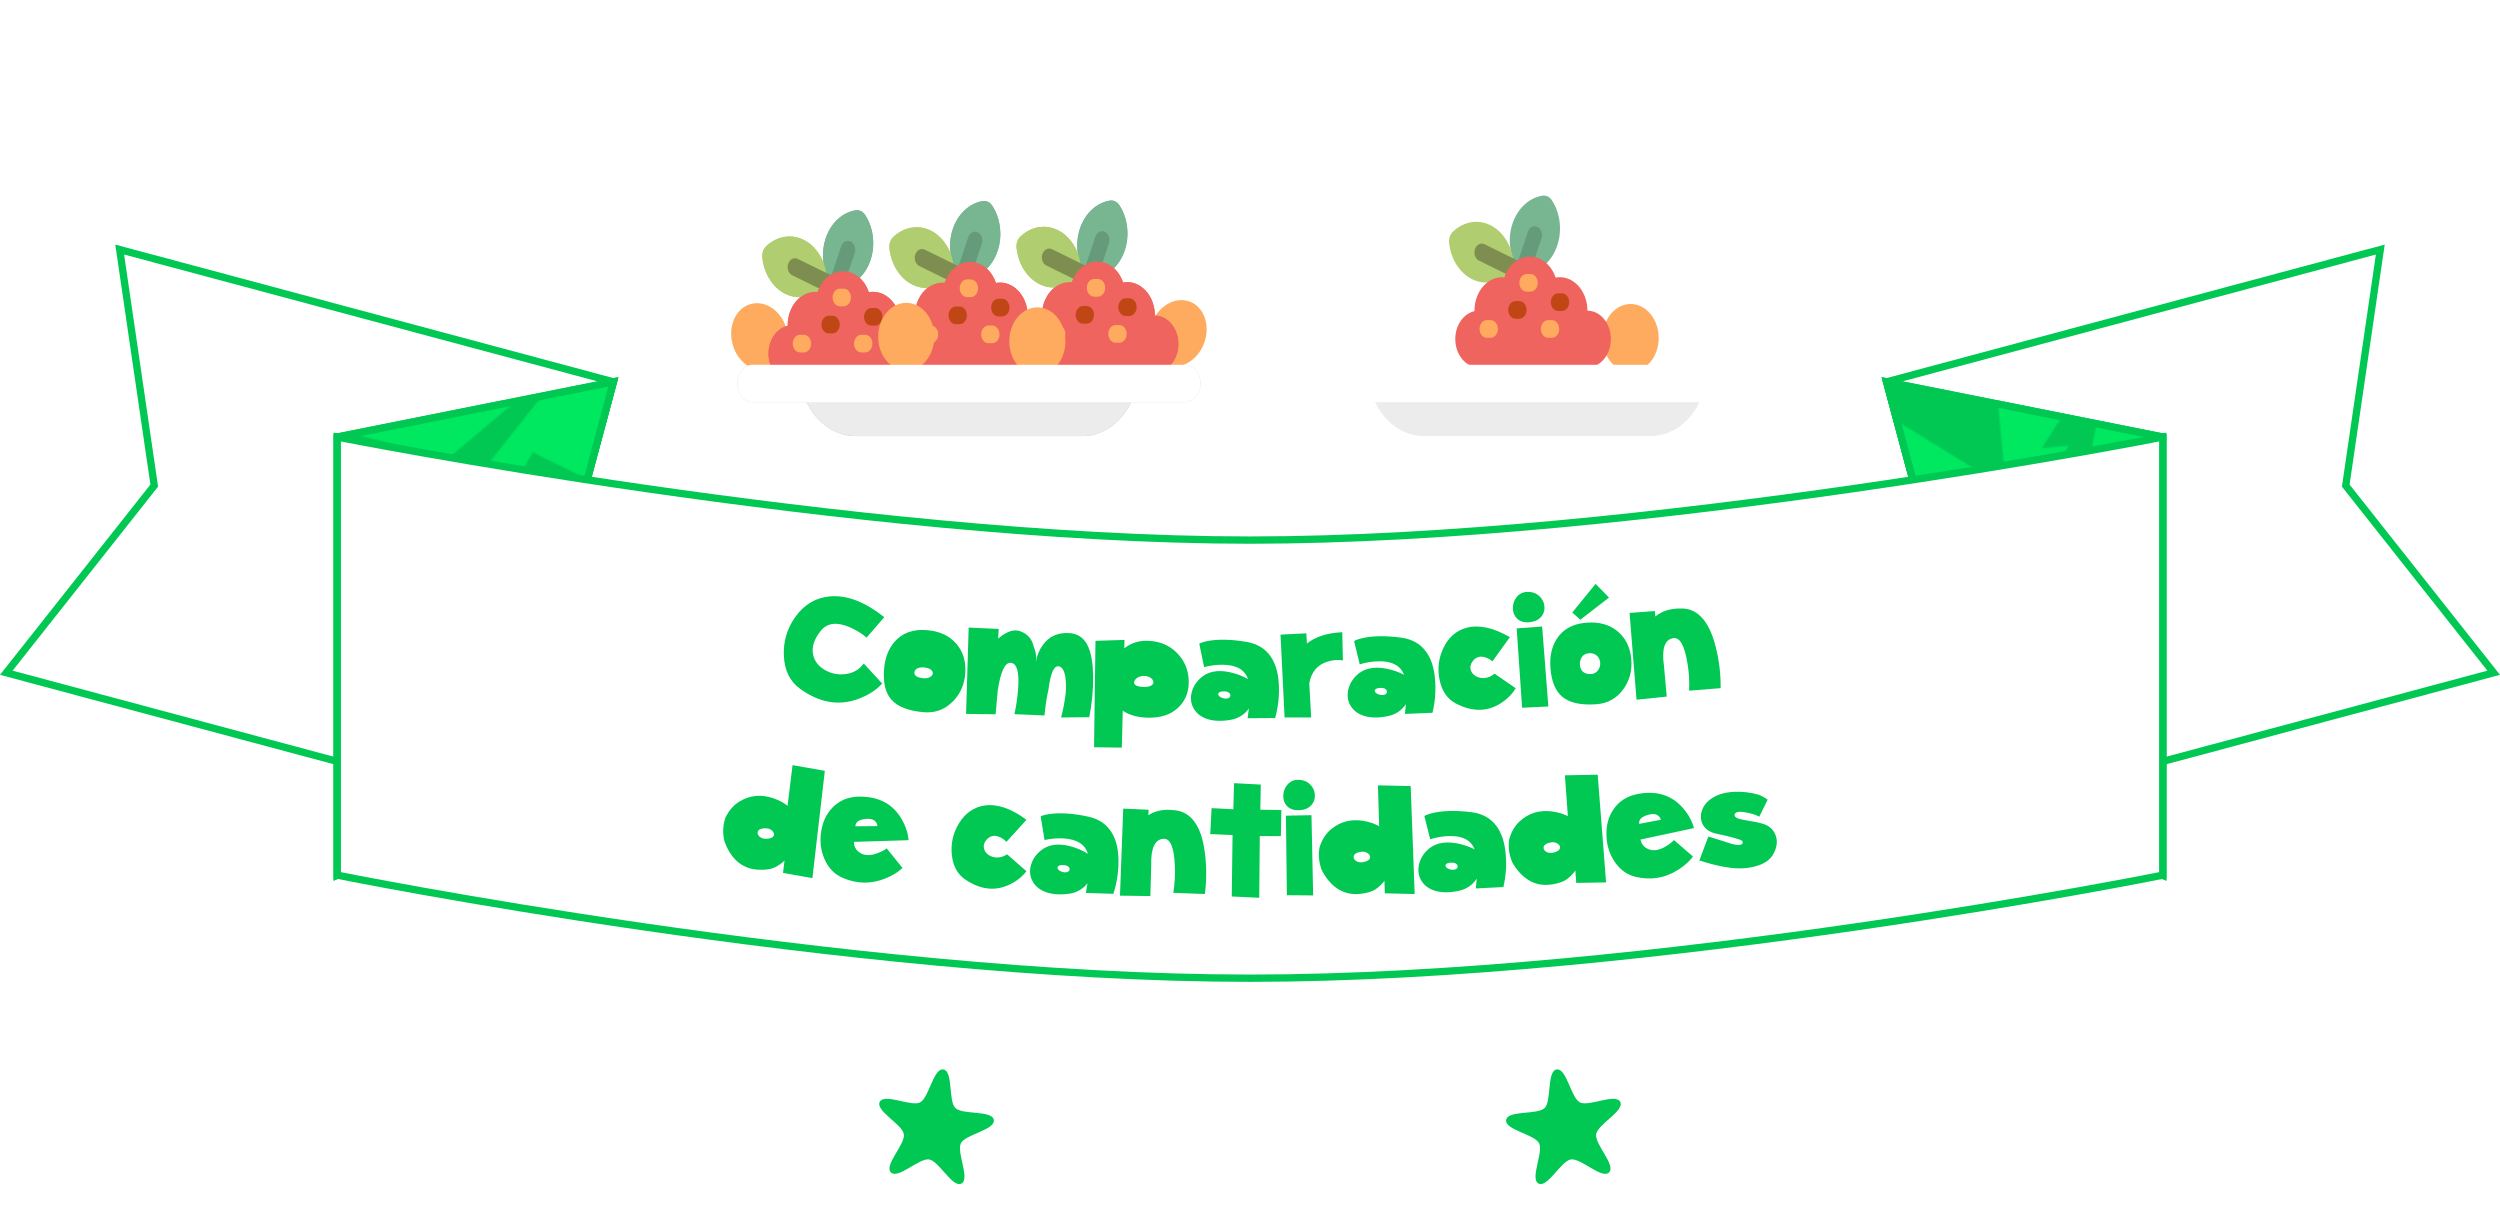 <?xml version="1.0" encoding="UTF-8" standalone="no"?>
<!-- Created with Inkscape (http://www.inkscape.org/) -->

<svg
   xmlns:dc="http://purl.org/dc/elements/1.1/"
   xmlns:cc="http://creativecommons.org/ns#"
   xmlns:rdf="http://www.w3.org/1999/02/22-rdf-syntax-ns#"
   xmlns:svg="http://www.w3.org/2000/svg"
   xmlns="http://www.w3.org/2000/svg"
   xmlns:sodipodi="http://sodipodi.sourceforge.net/DTD/sodipodi-0.dtd"
   xmlns:inkscape="http://www.inkscape.org/namespaces/inkscape"
   width="452.941mm"
   height="218.281mm"
   version="1.1"
   viewBox="0 0 452.941 218.281"
   id="svg6743"
   sodipodi:docname="compCant.svg"
   inkscape:version="0.92.2 5c3e80d, 2017-08-06">
  <sodipodi:namedview
     pagecolor="#ffffff"
     bordercolor="#666666"
     borderopacity="1"
     objecttolerance="10"
     gridtolerance="10"
     guidetolerance="10"
     inkscape:pageopacity="0"
     inkscape:pageshadow="2"
     inkscape:window-width="1920"
     inkscape:window-height="1035"
     id="namedview6745"
     showgrid="false"
     fit-margin-top="0"
     fit-margin-left="0"
     fit-margin-right="0"
     fit-margin-bottom="0"
     inkscape:zoom="0.79742773"
     inkscape:cx="828.89758"
     inkscape:cy="431.45182"
     inkscape:window-x="0"
     inkscape:window-y="0"
     inkscape:window-maximized="0"
     inkscape:current-layer="svg6743" />
  <defs
     id="defs6435">
    <pattern
       id="pattern2268"
       width="708"
       height="250"
       patternTransform="matrix(.265 0 0 .265 253.219 717.173)"
       patternUnits="userSpaceOnUse">
      <path
         d="m0 0v32.734l13.641-32.734zm29.975 0 13.584 16.111l12.414-16.111zm45.615 0 7.877 28.084-21.094-15.393-24.516 51.881-5.133-37.629-32.725 13.295v44.572l46.979 44.187 18.814-77.539 38.199 50.742-7.457-102.201zm42.236 0 25.504 33.215 36.818-33.215zm100.076 0 95.897 61.152-118.586-42.76-54.732 78.107-22.236-46.75 1.711 113.455-47.891-78.107-22.234 78.678-37.629-45.611-12.201 9.039v80.646l82.326-45.785 25.086 68.986 74.688-155.646 112.316 104.334 51.881-91.791 41.619 20.525 18.815-96.922 116.877 66.135 6.271-59.293 72.406 17.103 20.178-35.496h-119.926l7.387 40.627-15.393-18.244-1.141 16.533-45.611-26.795 30.787 7.412-1.709-15.395 22.234 9.693 0.266-13.832h-176.998l40.471 36.637-68.414 86.09-73.547-47.891 67.844 17.104 61.574-51.883-62.143-17.674 29.076-1.141-5.4-21.242zm416.955 0 10.758 112.463-93.502-57.582 18.814 75.258-152.225-48.463-8.551 90.652-46.752-35.35-72.406 91.221-85.52-72.406s-63.255 67.367-91.203 94.207h74.832c-2.052-14.391-7.705-39.459-6.434-37.764 1.71 2.281 39.338 18.244 39.338 18.244l2.852-21.094 37.846 40.613h89.836c4.589-27.939 13.141-80.523 13.141-80.523l7.412 37.629 21.094-19.385-34.947 62.279h44.506l37.193-62.279 54.162 41.619 3.99-89.51s47.891 87.23 49.031 84.379c1.14-2.851 54.732-69.555 54.732-69.555l17.104 64.994 75.828-26.797-24.268 57.148h36.481v-137.955l-23.045 54.012 0.57-36.488-45.611 43.898 48.461-90.08-18.244 1.711 37.869-59.51v-25.588zm73.143 64.787-6.512 35.703 6.512-6.512zm-641.066 130.916-45.842 54.297h76.068c-8.989-18.767-30.227-54.297-30.227-54.297zm515.967 27.936-19.539 26.361h22.344zm-132.27 3.422-31.504 22.939h53.436zm205.816 5.131-26.826 17.809h28.445zm-137.971 2.85-6.217 14.959h17.723z"
         fill="#00e760"
         id="path6432" />
    </pattern>
  </defs>
  <polygon
     transform="matrix(3.497,0,0,3.497,454.538,432.756)"
     points=""
     id="polygon6439"
     style="fill:#f9eab0" />
  <polygon
     transform="matrix(3.497,0,0,3.497,1042.695,575.901)"
     points=""
     id="polygon6441"
     style="fill:#f9eab0" />
  <rect
     style="opacity:0;fill:#2196f3;fill-opacity:1;stroke:none;stroke-width:0.358;stroke-linecap:round;stroke-miterlimit:4;stroke-dasharray:none;stroke-opacity:1"
     id="rect7290"
     width="452.941"
     height="218.281"
     x="5.1217259e-05"
     y="-3.5888672e-07" />
  <g
     id="g6483"
     transform="translate(-60.856,-393.535)">
    <g
       id="g6457"
       style="stroke:#00c853;stroke-width:1.323;stroke-linecap:round">
      <path
         id="path6443"
         d="M 171.991,462.718 82.542,438.75 l 6.259,42.765 -26.803,33.906 89.449,23.968 z"
         inkscape:connector-curvature="0"
         style="fill:#ffffff" />
      <path
         id="path6445"
         d="m 402.662,462.718 89.449,-23.968 -6.259,42.765 26.803,33.906 -89.449,23.968 z"
         inkscape:connector-curvature="0"
         style="fill:#ffffff" />
      <path
         id="path6447"
         d="m 452.691,472.719 -50.029,-10.001 20.544,76.67 29.485,12.706 z"
         inkscape:connector-curvature="0"
         style="fill:#00c853" />
      <path
         id="path6449"
         d="m 452.691,472.719 -50.029,-10.001 20.544,76.67 29.485,12.706 z"
         inkscape:connector-curvature="0"
         style="fill:url(#pattern2268)" />
      <path
         id="path6451"
         d="m 121.962,472.719 50.029,-10.001 -20.544,76.67 -29.485,12.706 z"
         inkscape:connector-curvature="0"
         style="fill:#00c853" />
      <path
         id="path6453"
         d="m 121.962,472.719 50.029,-10.001 -20.544,76.67 -29.485,12.706 z"
         inkscape:connector-curvature="0"
         style="fill:url(#pattern2268)" />
      <path
         id="path6455"
         d="m 121.962,472.719 c 0,0 94.177,18.67 165.365,18.67 71.187,0 165.365,-18.67 165.365,-18.67 v 79.375 c 0,0 -92.486,18.67 -165.365,18.67 -72.878,0 -165.365,-18.67 -165.365,-18.67 z"
         inkscape:connector-curvature="0"
         style="fill:#ffffff" />
    </g>
    <g
       id="g6477"
       aria-label="Ejercicio"
       style="fill:#ffffff;stroke-width:0.265">
      <path
         id="path6459"
         style="font-variant-ligatures:normal;font-variant-caps:normal;font-variant-numeric:normal;font-feature-settings:normal"
         d="m 247.256,585.53 h 2.136 q 2.412,0 2.825,0.896 0.207,0.258 0.207,0.62 h 0.069 q 0,0.896 -2.343,0.896 -3.032,0.172 -3.032,0.482 -0.758,3.032 -0.758,7.166 0,1.102 0.896,1.102 h 0.62 l 2.618,-0.069 q 1.016,0 1.723,0.965 v 0.207 q 0,0.603 -4.754,1.447 -1.102,0.465 -1.102,0.758 v 2.756 l 0.069,0.758 -0.138,0.413 q 0.241,0 0.413,3.445 0.258,1.24 1.24,1.24 l 4.272,0.345 q 0.465,0.293 0.965,0.896 -0.741,1.034 -2.756,1.034 l -0.069,0.069 q -5.099,-0.138 -5.099,-0.827 -0.345,-0.138 -0.551,-0.896 l 0.069,-2.825 v -0.345 l -0.207,-9.646 V 593.385 q 0,-6.666 1.654,-7.579 0.396,-0.276 1.034,-0.276 z"
         inkscape:connector-curvature="0" />
      <path
         id="path6461"
         style="font-variant-ligatures:normal;font-variant-caps:normal;font-variant-numeric:normal;font-feature-settings:normal"
         d="m 263.293,583.532 q 1.034,0 1.034,1.171 l 0.069,0.827 q -0.431,0 -0.5,10.301 -0.052,10.301 -1.499,12.368 -1.223,2.756 -2.963,2.756 h -0.276 q -2.722,0 -4.479,-1.998 l -0.551,-2.205 v -0.276 q 0.551,-1.723 1.24,-1.723 h 0.207 q 0.396,0 0.758,2.343 0.5,1.171 2.48,1.171 h 0.689 q 0.189,-0.034 0.758,-1.171 0.534,-0.258 0.965,-1.791 0.138,0 0.138,-0.207 0.345,-3.032 0.448,-12.058 0.103,-9.026 0.861,-9.026 0.345,-0.482 0.62,-0.482 z"
         inkscape:connector-curvature="0" />
      <path
         id="path6463"
         style="font-variant-ligatures:normal;font-variant-caps:normal;font-variant-numeric:normal;font-feature-settings:normal"
         d="m 269.977,584.583 q 1.516,0 3.583,1.654 0.345,0.62 0.345,1.24 0,3.083 -1.998,4.272 -2.291,0.689 -3.79,0.689 -0.345,0.362 -0.345,1.102 v 1.171 q 0,3.738 0.965,8.406 0,2.515 1.929,4.892 0.603,0.482 0.896,0.482 h 0.482 q 0.689,-0.258 1.723,-0.896 l 0.413,-0.069 q 0.5,0 0.758,0.827 0,1.55 -2.412,3.101 l -1.102,0.207 q -0.982,0 -3.445,-2.687 -1.309,-2.05 -1.309,-4.961 -0.896,-4.375 -1.034,-11.162 0,-2.756 1.929,-6.89 1.619,-1.378 2.412,-1.378 z m -1.585,5.512 0.345,0.207 q 2.17,0 2.894,-1.171 0.207,-0.362 0.207,-0.689 v -0.276 q 0,-1.034 -1.309,-1.034 -1.826,0 -2.136,2.894 z"
         inkscape:connector-curvature="0" />
      <path
         id="path6465"
         style="font-variant-ligatures:normal;font-variant-caps:normal;font-variant-numeric:normal;font-feature-settings:normal"
         d="m 283.223,589.01 q 1.654,0.568 2.274,1.791 l 0.069,0.345 q -0.241,1.309 -1.102,1.309 -0.517,0 -1.791,-1.171 h -0.551 q -1.568,0 -3.049,1.602 -1.481,1.602 -0.431,9.75 1.068,8.148 -0.155,7.51 l -1.24,0.034 q -0.672,-0.327 -0.827,-8.217 -0.138,-7.907 -0.465,-12.23 0,-1.102 1.447,-1.102 0.896,0 0.896,0.827 l -0.069,1.034 q 0.138,0.31 0.276,0.345 h 0.276 q 1.585,-1.826 4.444,-1.826 z"
         inkscape:connector-curvature="0" />
      <path
         id="path6467"
         style="font-variant-ligatures:normal;font-variant-caps:normal;font-variant-numeric:normal;font-feature-settings:normal"
         d="m 294.092,584.772 q 3.169,0 3.169,1.585 v 0.069 q 0,0.689 -1.102,0.965 l -2.687,-0.138 q -1.275,0 -1.998,1.723 -0.723,0.431 -1.86,4.203 -0.689,2.567 -0.689,4.754 v 0.551 q 0,1.998 1.102,6.201 0,1.619 2.48,3.583 0.637,0.345 1.034,0.345 h 0.551 q 0.362,0 1.378,-0.62 l 0.345,-0.069 q 0.896,0.345 0.896,1.309 v 0.069 q -0.723,1.929 -3.514,1.929 -0.965,0 -3.445,-2.067 -0.896,-0.965 -1.102,-1.86 -1.929,-5.805 -1.929,-8.819 0,-4.306 1.791,-9.302 1.257,-2.463 2.48,-3.514 1.378,-0.896 3.101,-0.896 z"
         inkscape:connector-curvature="0" />
      <path
         id="path6469"
         style="font-variant-ligatures:normal;font-variant-caps:normal;font-variant-numeric:normal;font-feature-settings:normal"
         d="m 300.07,584.032 q 0.758,0 1.171,1.378 -0.345,1.24 -1.378,1.24 h -0.207 q -0.758,0 -0.965,-1.171 0,-0.896 1.309,-1.447 z m 0.241,5.099 q 0.758,0 0.758,3.169 l 0.069,3.376 q -0.172,14.642 -0.482,14.642 -0.758,0.827 -1.378,0.827 -0.758,0 -1.034,-1.929 l 0.069,-0.069 v -0.069 l 0.689,-6.27 0.138,-6.752 -0.207,-5.133 q 0.241,-1.791 1.378,-1.791 z"
         inkscape:connector-curvature="0" />
      <path
         id="path6471"
         style="font-variant-ligatures:normal;font-variant-caps:normal;font-variant-numeric:normal;font-feature-settings:normal"
         d="m 310.147,584.772 q 3.169,0 3.169,1.585 v 0.069 q 0,0.689 -1.102,0.965 l -2.687,-0.138 q -1.275,0 -1.998,1.723 -0.723,0.431 -1.86,4.203 -0.689,2.567 -0.689,4.754 v 0.551 q 0,1.998 1.102,6.201 0,1.619 2.48,3.583 0.637,0.345 1.034,0.345 h 0.551 q 0.362,0 1.378,-0.62 l 0.345,-0.069 q 0.896,0.345 0.896,1.309 v 0.069 q -0.723,1.929 -3.514,1.929 -0.965,0 -3.445,-2.067 -0.896,-0.965 -1.102,-1.86 -1.929,-5.805 -1.929,-8.819 0,-4.306 1.791,-9.302 1.257,-2.463 2.48,-3.514 1.378,-0.896 3.101,-0.896 z"
         inkscape:connector-curvature="0" />
      <path
         id="path6473"
         style="font-variant-ligatures:normal;font-variant-caps:normal;font-variant-numeric:normal;font-feature-settings:normal"
         d="m 316.124,584.032 q 0.758,0 1.171,1.378 -0.345,1.24 -1.378,1.24 h -0.207 q -0.758,0 -0.965,-1.171 0,-0.896 1.309,-1.447 z m 0.241,5.099 q 0.758,0 0.758,3.169 l 0.069,3.376 q -0.172,14.642 -0.482,14.642 -0.758,0.827 -1.378,0.827 -0.758,0 -1.034,-1.929 l 0.069,-0.069 v -0.069 l 0.689,-6.27 0.138,-6.752 -0.207,-5.133 q 0.241,-1.791 1.378,-1.791 z"
         inkscape:connector-curvature="0" />
      <path
         id="path6475"
         style="font-variant-ligatures:normal;font-variant-caps:normal;font-variant-numeric:normal;font-feature-settings:normal"
         d="m 325.443,588.527 q 2.894,0.568 2.894,1.929 3.014,4.496 0.827,14.814 -1.378,3.6 -2.48,4.616 -1.533,1.929 -3.032,1.929 -2.325,0 -3.583,-3.032 l -1.171,-5.788 v -1.034 q 0,-3.48 1.171,-8.475 0.189,-0.276 0.345,-1.24 1.619,-3.583 3.101,-3.583 z m -1.309,2.549 h -0.138 q -0.81,0 -1.102,1.309 -1.447,2.653 -1.447,5.512 -0.207,0.517 -0.207,1.791 v 2.343 q 0,3.049 1.102,6.27 0.517,1.034 1.034,1.034 0.827,0 2.343,-1.998 0.448,0 1.447,-2.136 0.413,-1.499 0.827,-5.719 0,-4.151 -1.102,-6.683 -0.551,-1.499 -0.896,-1.791 z"
         inkscape:connector-curvature="0" />
    </g>
    <path
       id="path6479"
       d="m 352.384,605.944 c -1.291,1.291 -5.115,-2.632 -6.919,-2.346 -1.804,0.286 -4.228,5.199 -5.855,4.369 -1.627,-0.829 0.923,-5.678 0.093,-7.305 -0.829,-1.627 -6.251,-2.414 -5.965,-4.218 0.286,-1.804 5.685,-0.877 6.976,-2.169 1.291,-1.291 0.365,-6.691 2.169,-6.976 1.804,-0.286 2.591,5.136 4.218,5.965 1.627,0.829 6.476,-1.721 7.305,-0.093 0.829,1.627 -4.084,4.051 -4.369,5.855 -0.286,1.804 3.638,5.627 2.346,6.919 z"
       inkscape:connector-curvature="0"
       style="fill:#00c853" />
    <path
       id="path6481"
       d="m -222.269,605.944 c -1.291,1.291 -5.115,-2.632 -6.919,-2.346 -1.804,0.286 -4.228,5.199 -5.855,4.369 -1.627,-0.829 0.923,-5.678 0.093,-7.305 -0.829,-1.627 -6.251,-2.414 -5.965,-4.218 0.286,-1.804 5.685,-0.877 6.976,-2.169 1.291,-1.291 0.365,-6.691 2.169,-6.976 1.804,-0.286 2.591,5.136 4.218,5.965 1.627,0.829 6.476,-1.721 7.305,-0.093 0.829,1.627 -4.084,4.051 -4.369,5.855 -0.286,1.804 3.638,5.627 2.346,6.919 z"
       transform="scale(-1,1)"
       inkscape:connector-curvature="0"
       style="fill:#00c853" />
  </g>
  <g
     id="g3352"
     transform="translate(0,3.175)">
    <g
       id="g6507"
       aria-label="Comparación "
       style="font-variant-ligatures:normal;font-variant-caps:normal;font-variant-numeric:normal;font-feature-settings:normal;fill:#00c853;stroke-width:0.265"
       transform="rotate(-6.137,-3871.907,163.812)">
      <path
         id="path6485"
         style="font-variant-ligatures:normal;font-variant-caps:normal;font-variant-numeric:normal;font-feature-settings:normal"
         d="m 139.419,543.355 q -1.248,-1.312 -2.895,-2.23 -3.293,-1.836 -5.254,0.143 -1.999,2.016 -1.822,4.074 0.157,1.799 1.826,3.036 1.62,1.182 3.619,1.142 2.163,-0.035 3.504,-1.562 l 2.943,3.977 q -1.787,1.582 -4.541,2.285 -5.51,1.421 -10.324,-2.908 -2.57,-2.281 -2.313,-6.313 0.249,-3.854 2.806,-6.739 2.79,-3.135 6.692,-3.041 4.573,0.102 9.341,4.795 z"
         inkscape:connector-curvature="0" />
      <path
         id="path6487"
         style="font-variant-ligatures:normal;font-variant-caps:normal;font-variant-numeric:normal;font-feature-settings:normal"
         d="m 148.89,551.779 q -0.848,-0.165 -1.237,-0.487 -0.377,-0.305 -0.303,-0.723 0.077,-0.433 0.515,-0.637 0.489,-0.24 1.238,-0.108 0.793,0.141 1.206,0.496 0.415,0.341 0.341,0.759 -0.072,0.404 -0.584,0.61 -0.501,0.224 -1.176,0.089 z m 1.425,-8.625 q -3.619,-0.642 -5.91,1.465 -1.917,1.757 -2.475,4.9 -0.619,3.489 0.717,5.436 1.477,2.15 5.648,2.949 2.962,0.57 5.348,-1.312 2.318,-1.834 2.867,-4.934 0.555,-3.128 -1.041,-5.449 -1.679,-2.439 -5.154,-3.055 z"
         inkscape:connector-curvature="0" />
      <path
         id="path6489"
         style="font-variant-ligatures:normal;font-variant-caps:normal;font-variant-numeric:normal;font-feature-settings:normal"
         d="m 175.995,546.461 q -3.093,-0.504 -5,1.67 -1.083,1.216 -1.55,2.863 0.353,-1.383 -0.087,-2.707 -0.242,-2.256 -2.227,-3.143 -1.609,-0.727 -4.033,0.941 l 0.287,-1.734 -5.383,-0.829 -2.139,15.506 5.308,0.64 0.854,-4.255 q 1.326,-5.043 2.877,-4.724 1.655,0.32 0.82,4.844 -0.41,2.263 -1.153,4.477 l 5.385,0.814 q 0.489,-2.399 1.239,-4.656 1.064,-4.475 2.396,-3.878 1.349,0.585 0.634,4.905 -0.524,2.231 -1.308,4.321 l 5.079,0.488 q 1.13,-3.622 1.492,-7.357 0.308,-3.27 -0.298,-5.269 -0.752,-2.51 -3.193,-2.917 z"
         inkscape:connector-curvature="0" />
      <path
         id="path6491"
         style="font-variant-ligatures:normal;font-variant-caps:normal;font-variant-numeric:normal;font-feature-settings:normal"
         d="m 188.492,557.629 q -0.988,-0.12 -1.438,-0.425 -0.381,-0.267 -0.306,-0.642 0.07,-0.331 0.457,-0.608 0.4,-0.261 0.894,-0.319 0.777,-0.083 1.399,0.258 0.553,0.303 0.689,0.762 0.149,0.475 -0.253,0.751 -0.467,0.327 -1.443,0.223 z m 1.357,-8.272 q -2.282,-0.277 -4.21,0.906 l 0.196,-1.495 -5.246,-0.4 -2.321,19.143 5,0.606 0.878,-6.634 q 1.62,1.361 4.245,1.724 3.725,0.54 6.006,-1.366 2.033,-1.686 2.219,-4.554 0.196,-2.837 -1.51,-5.065 -1.885,-2.456 -5.257,-2.864 z"
         inkscape:connector-curvature="0" />
      <path
         id="path6493"
         style="font-variant-ligatures:normal;font-variant-caps:normal;font-variant-numeric:normal;font-feature-settings:normal"
         d="m 202.739,561.264 q -0.488,-0.122 -0.787,-0.373 -0.284,-0.249 -0.289,-0.5 0.012,-0.264 0.318,-0.38 0.351,-0.127 0.988,-0.019 0.447,0.089 0.688,0.334 0.211,0.242 0.171,0.503 -0.042,0.275 -0.319,0.395 -0.294,0.147 -0.769,0.041 z m 5.024,-9.784 q -3.75,-1.052 -6.514,-0.93 -1.39,0.067 -2.021,0.343 l 0.421,4.324 q 1.677,-0.289 3.479,-0.064 3.604,0.448 4.196,3.068 -1.288,-0.953 -3.009,-1.551 -3.47,-1.2 -5.708,0.577 -1.327,1.059 -1.767,2.516 -0.438,1.442 0.14,2.721 0.613,1.371 2.159,2.099 1.729,0.806 4.292,0.635 2.091,-0.159 3.479,-1.683 l -0.422,1.724 4.968,0.496 q 1.194,-2.971 1.33,-6.239 0.124,-2.857 -0.875,-4.796 -1.23,-2.418 -4.15,-3.24 z"
         inkscape:connector-curvature="0" />
      <path
         id="path6495"
         style="font-variant-ligatures:normal;font-variant-caps:normal;font-variant-numeric:normal;font-feature-settings:normal"
         d="m 218.718,551.102 -4.679,-0.269 -0.872,15.001 4.791,0.513 0.32,-6.188 q 0.899,-3.055 3.791,-3.565 1.447,-0.262 2.71,0.092 l 0.435,-5.091 q -4.109,-0.237 -6.591,1.351 z"
         inkscape:connector-curvature="0" />
      <path
         id="path6497"
         style="font-variant-ligatures:normal;font-variant-caps:normal;font-variant-numeric:normal;font-feature-settings:normal"
         d="m 231.032,563.665 q -0.492,-0.106 -0.799,-0.346 -0.292,-0.239 -0.305,-0.49 0.003,-0.264 0.304,-0.391 0.347,-0.139 0.987,-0.053 0.45,0.073 0.699,0.31 0.219,0.234 0.188,0.497 -0.033,0.277 -0.305,0.405 -0.289,0.157 -0.767,0.067 z m 4.688,-9.949 q -3.784,-0.923 -6.542,-0.708 -1.387,0.114 -2.008,0.411 l 0.569,4.307 q 1.666,-0.346 3.475,-0.183 3.618,0.325 4.298,2.923 -1.32,-0.908 -3.06,-1.448 -3.509,-1.081 -5.685,0.772 -1.29,1.104 -1.68,2.575 -0.389,1.456 0.233,2.715 0.66,1.349 2.23,2.024 1.756,0.746 4.311,0.488 2.084,-0.23 3.42,-1.801 l -0.363,1.737 4.982,0.327 q 1.092,-3.01 1.116,-6.28 0.026,-2.86 -1.038,-4.763 -1.312,-2.375 -4.258,-3.096 z"
         inkscape:connector-curvature="0" />
      <path
         id="path6499"
         style="font-variant-ligatures:normal;font-variant-caps:normal;font-variant-numeric:normal;font-feature-settings:normal"
         d="m 251.696,559.759 q -0.502,-0.551 -1.22,-0.864 -1.422,-0.624 -2.43,0.56 -0.575,0.691 -0.42,1.446 0.114,0.694 0.779,1.195 0.681,0.486 1.574,0.514 0.982,0.002 1.861,-0.601 l 3.521,3.039 q -1.111,1.501 -3.047,2.451 -3.885,1.884 -8.021,-0.861 -2.174,-1.451 -2.48,-4.602 -0.282,-3.033 1.29,-5.597 1.685,-2.794 4.638,-3.241 3.439,-0.498 7.561,2.54 z"
         inkscape:connector-curvature="0" />
      <path
         id="path6501"
         style="font-variant-ligatures:normal;font-variant-caps:normal;font-variant-numeric:normal;font-feature-settings:normal"
         d="m 259.135,553.422 q 1.465,0.007 2.27,-0.815 0.744,-0.751 0.724,-1.85 -0.021,-1.085 -0.755,-1.887 -0.79,-0.877 -2.106,-0.952 -1.184,-0.085 -2.004,0.765 -0.745,0.78 -0.857,1.904 -0.099,1.154 0.548,1.938 0.745,0.89 2.181,0.896 z m 2.192,1.014 -4.624,-0.146 -0.56,14.397 4.752,0.283 z"
         inkscape:connector-curvature="0" />
      <path
         id="path6503"
         style="font-variant-ligatures:normal;font-variant-caps:normal;font-variant-numeric:normal;font-feature-settings:normal"
         d="m 269.253,563.951 q -0.951,-0.036 -1.423,-0.544 -0.458,-0.464 -0.44,-1.284 0.019,-0.834 0.47,-1.381 0.497,-0.604 1.331,-0.585 0.893,0.02 1.408,0.573 0.501,0.524 0.483,1.329 -0.018,0.805 -0.543,1.35 -0.525,0.574 -1.286,0.542 z m 0.076,-9.342 q -3.674,-0.082 -5.618,2.35 -1.627,2.029 -1.698,5.22 -0.079,3.542 1.538,5.263 1.788,1.9 6.032,2.053 3.014,0.111 5.085,-2.113 2.011,-2.167 2.081,-5.314 0.071,-3.176 -1.861,-5.226 -2.032,-2.154 -5.559,-2.233 z m 2.451,-6.814 -4.762,4.712 1.315,1.45 5.598,-3.434 z"
         inkscape:connector-curvature="0" />
      <path
         id="path6505"
         style="font-variant-ligatures:normal;font-variant-caps:normal;font-variant-numeric:normal;font-feature-settings:normal"
         d="m 286.518,553.869 q -2.722,-0.289 -4.616,0.963 l 0.033,-0.996 -4.597,-0.149 -0.427,15.768 5.505,0.021 0.094,-5.534 q -0.172,-4.774 2.244,-4.867 1.787,-0.066 2.046,4.913 0.137,2.358 -0.238,4.86 l 5.724,0.154 q 0.439,-3.717 -0.06,-7.336 -0.427,-3.296 -1.62,-5.233 -1.499,-2.422 -4.09,-2.563 z"
         inkscape:connector-curvature="0" />
    </g>
    <g
       id="g6533"
       aria-label="de cantidades"
       style="font-variant-ligatures:normal;font-variant-caps:normal;font-variant-numeric:normal;font-feature-settings:normal;fill:#00c853;stroke-width:0.265"
       transform="rotate(-5.051,-4394.972,263.667)">
      <path
         id="path6509"
         style="font-variant-ligatures:normal;font-variant-caps:normal;font-variant-numeric:normal;font-feature-settings:normal"
         d="m 131.514,548.414 q -0.707,0.014 -1.196,-0.36 -0.409,-0.327 -0.453,-0.755 -0.009,-0.451 0.413,-0.675 0.5,-0.238 1.408,-0.074 0.415,0.088 0.742,0.383 0.323,0.308 0.371,0.648 0.059,0.357 -0.246,0.591 -0.325,0.26 -1.04,0.242 z m -4.383,-7.177 q -1.699,0.806 -2.843,2.732 -0.822,1.891 -0.574,4.025 0.525,2.313 1.858,3.854 1.517,1.731 3.983,2.032 1.981,0.258 3.163,-0.299 1.182,-0.556 1.572,-0.982 l -0.476,2.234 5.223,1.413 3.953,-19.173 -5.735,-1.537 -1.548,7.26 q -0.979,-0.957 -2.541,-1.635 -3.128,-1.341 -6.034,0.076 z"
         inkscape:connector-curvature="0" />
      <path
         id="path6511"
         style="font-variant-ligatures:normal;font-variant-caps:normal;font-variant-numeric:normal;font-feature-settings:normal"
         d="m 149.621,546.407 q 1.31,-0.005 1.773,0.732 0.229,0.383 0.194,0.748 l -3.959,-0.317 q -0.009,-0.284 0.223,-0.585 0.473,-0.57 1.768,-0.578 z m -1.67,5.964 q -0.675,-0.551 -0.818,-1.335 -0.08,-0.386 -0.014,-0.672 l 9.878,0.567 q 0.015,-2.005 -0.986,-4.072 -2.027,-4.153 -7.186,-4.58 -2.946,-0.241 -4.999,1.52 -1.856,1.573 -2.48,4.243 -0.623,2.581 0.175,4.954 0.856,2.547 3.003,3.687 3.719,2 7.699,0.775 1.997,-0.611 3.231,-1.611 l -2.525,-3.78 q -0.78,0.456 -1.794,0.722 -2.016,0.549 -3.183,-0.417 z"
         inkscape:connector-curvature="0" />
      <path
         id="path6513"
         style="font-variant-ligatures:normal;font-variant-caps:normal;font-variant-numeric:normal;font-feature-settings:normal"
         d="m 174.626,552.793 q -0.447,-0.597 -1.132,-0.976 -1.356,-0.757 -2.473,0.325 -0.638,0.633 -0.556,1.399 0.047,0.702 0.662,1.264 0.631,0.549 1.517,0.662 0.977,0.096 1.909,-0.421 l 3.215,3.361 q -1.25,1.388 -3.267,2.149 -4.047,1.504 -7.902,-1.624 -2.026,-1.652 -2.03,-4.818 0.009,-3.046 1.818,-5.448 1.944,-2.62 4.926,-2.783 3.471,-0.167 7.284,3.251 z"
         inkscape:connector-curvature="0" />
      <path
         id="path6515"
         style="font-variant-ligatures:normal;font-variant-caps:normal;font-variant-numeric:normal;font-feature-settings:normal"
         d="m 184.488,559.189 q -0.485,-0.133 -0.778,-0.391 -0.278,-0.256 -0.277,-0.506 0.018,-0.263 0.326,-0.373 0.354,-0.119 0.988,0.004 0.445,0.099 0.68,0.349 0.206,0.247 0.159,0.506 -0.049,0.274 -0.328,0.387 -0.298,0.14 -0.77,0.023 z m 5.246,-9.666 q -3.725,-1.137 -6.491,-1.079 -1.391,0.035 -2.028,0.296 l 0.323,4.333 q 1.683,-0.25 3.48,0.015 3.593,0.531 4.125,3.163 -1.266,-0.982 -2.972,-1.62 -3.442,-1.279 -5.72,0.447 -1.351,1.029 -1.824,2.475 -0.471,1.432 0.078,2.724 0.582,1.385 2.111,2.148 1.711,0.845 4.276,0.733 2.094,-0.111 3.516,-1.603 l -0.462,1.713 4.955,0.61 q 1.262,-2.943 1.472,-6.207 0.189,-2.853 -0.765,-4.815 -1.174,-2.446 -4.075,-3.334 z"
         inkscape:connector-curvature="0" />
      <path
         id="path6517"
         style="font-variant-ligatures:normal;font-variant-caps:normal;font-variant-numeric:normal;font-feature-settings:normal"
         d="m 205.355,549.74 q -2.681,-0.554 -4.688,0.506 l 0.131,-0.987 -4.56,-0.6 -1.972,15.65 5.477,0.561 0.637,-5.498 q 0.297,-4.768 2.711,-4.623 1.784,0.109 1.554,5.09 -0.095,2.36 -0.714,4.813 l 5.682,0.715 q 0.801,-3.656 0.66,-7.306 -0.101,-3.322 -1.099,-5.367 -1.254,-2.557 -3.819,-2.952 z"
         inkscape:connector-curvature="0" />
      <path
         id="path6519"
         style="font-variant-ligatures:normal;font-variant-caps:normal;font-variant-numeric:normal;font-feature-settings:normal"
         d="m 216.646,545.828 -0.543,4.7 -3.906,-0.55 -0.658,4.661 4.011,0.529 -1.125,11.072 4.938,0.681 1.086,-11.134 3.805,0.35 0.5,-4.704 -3.787,-0.393 0.485,-4.529 z"
         inkscape:connector-curvature="0" />
      <path
         id="path6521"
         style="font-variant-ligatures:normal;font-variant-caps:normal;font-variant-numeric:normal;font-feature-settings:normal"
         d="m 227.956,551.75 q 1.464,0.062 2.299,-0.729 0.772,-0.722 0.793,-1.822 0.02,-1.085 -0.683,-1.914 -0.756,-0.906 -2.069,-1.031 -1.18,-0.13 -2.032,0.69 -0.774,0.751 -0.928,1.871 -0.142,1.149 0.475,1.957 0.712,0.918 2.146,0.978 z m 2.152,1.095 -4.616,-0.32 -1.099,14.366 4.738,0.461 z"
         inkscape:connector-curvature="0" />
      <path
         id="path6523"
         style="font-variant-ligatures:normal;font-variant-caps:normal;font-variant-numeric:normal;font-feature-settings:normal"
         d="m 238.852,562.119 q -0.696,0.121 -1.236,-0.174 -0.454,-0.261 -0.562,-0.678 -0.077,-0.444 0.306,-0.73 0.458,-0.311 1.381,-0.287 0.424,0.025 0.791,0.266 0.366,0.256 0.465,0.584 0.112,0.344 -0.153,0.622 -0.282,0.306 -0.991,0.397 z m -5.42,-6.431 q -1.557,1.054 -2.396,3.131 -0.526,1.993 0.043,4.065 0.869,2.206 2.42,3.528 1.762,1.481 4.245,1.405 1.997,-0.045 3.081,-0.774 1.084,-0.729 1.405,-1.209 l -0.132,2.28 5.377,0.605 1.003,-19.551 -5.902,-0.651 -0.43,7.411 q -1.112,-0.798 -2.759,-1.231 -3.294,-0.851 -5.953,0.989 z"
         inkscape:connector-curvature="0" />
      <path
         id="path6525"
         style="font-variant-ligatures:normal;font-variant-caps:normal;font-variant-numeric:normal;font-feature-settings:normal"
         d="m 254.614,564.933 q -0.495,-0.092 -0.808,-0.323 -0.299,-0.231 -0.319,-0.481 -0.005,-0.264 0.293,-0.399 0.343,-0.148 0.985,-0.08 0.452,0.061 0.707,0.29 0.226,0.228 0.201,0.491 -0.025,0.277 -0.294,0.414 -0.285,0.165 -0.765,0.088 z m 4.408,-10.076 q -3.808,-0.817 -6.559,-0.525 -1.383,0.153 -1.996,0.467 l 0.689,4.29 q 1.656,-0.392 3.468,-0.28 3.625,0.224 4.378,2.802 -1.345,-0.871 -3.099,-1.362 -3.538,-0.983 -5.661,0.93 -1.259,1.14 -1.608,2.621 -0.348,1.467 0.309,2.708 0.697,1.33 2.285,1.961 1.776,0.697 4.323,0.367 2.077,-0.288 3.368,-1.896 l -0.315,1.746 4.989,0.187 q 1.008,-3.039 0.94,-6.309 -0.054,-2.859 -1.17,-4.733 -1.377,-2.337 -4.342,-2.976 z"
         inkscape:connector-curvature="0" />
      <path
         id="path6527"
         style="font-variant-ligatures:normal;font-variant-caps:normal;font-variant-numeric:normal;font-feature-settings:normal"
         d="m 273.322,563.432 q -0.691,0.149 -1.243,-0.124 -0.464,-0.242 -0.589,-0.654 -0.095,-0.441 0.276,-0.742 0.445,-0.329 1.368,-0.343 0.425,0.007 0.801,0.233 0.377,0.241 0.488,0.565 0.126,0.339 -0.128,0.627 -0.269,0.318 -0.974,0.437 z m -5.679,-6.203 q -1.513,1.116 -2.266,3.227 -0.444,2.013 0.209,4.06 0.959,2.169 2.563,3.426 1.821,1.408 4.299,1.23 1.994,-0.127 3.047,-0.9 1.053,-0.773 1.354,-1.266 l -0.039,2.284 5.397,0.385 0.202,-19.575 -5.924,-0.408 -0.126,7.422 q -1.144,-0.752 -2.807,-1.117 -3.327,-0.716 -5.908,1.232 z"
         inkscape:connector-curvature="0" />
      <path
         id="path6529"
         style="font-variant-ligatures:normal;font-variant-caps:normal;font-variant-numeric:normal;font-feature-settings:normal"
         d="m 290.873,558.139 q 1.288,-0.239 1.876,0.403 0.294,0.336 0.325,0.702 l -3.952,0.394 q -0.059,-0.278 0.115,-0.615 0.364,-0.645 1.637,-0.884 z m -0.579,6.166 q -0.763,-0.422 -1.044,-1.168 -0.148,-0.366 -0.134,-0.658 l 9.82,-1.205 q -0.344,-1.975 -1.697,-3.83 -2.736,-3.724 -7.888,-3.223 -2.942,0.288 -4.648,2.388 -1.546,1.879 -1.682,4.618 -0.152,2.651 1.056,4.843 1.297,2.353 3.613,3.092 4.016,1.304 7.714,-0.612 1.856,-0.958 2.892,-2.162 l -3.159,-3.269 q -0.686,0.588 -1.636,1.031 -1.886,0.9 -3.206,0.158 z"
         inkscape:connector-curvature="0" />
      <path
         id="path6531"
         style="font-variant-ligatures:normal;font-variant-caps:normal;font-variant-numeric:normal;font-feature-settings:normal"
         d="m 301.389,563.031 q 1.36,0.556 2.438,0.986 2.99,1.413 3.564,0.873 0.198,-0.312 0.047,-0.528 -0.151,-0.216 -1.465,-0.7 -1.3,-0.498 -2.98,-0.988 -1.68,-0.49 -2.308,-1.691 -0.597,-1.158 -0.143,-2.472 0.496,-1.417 1.971,-2.27 1.706,-0.975 4.257,-0.871 2.155,0.084 4.311,0.885 1.022,0.534 1.605,1.063 l -1.78,2.939 q -0.861,-0.537 -1.672,-0.768 -2.656,-0.907 -2.78,0.12 -0.008,0.278 0.481,0.575 0.504,0.282 2.124,0.685 1.634,0.388 2.655,0.849 1.524,0.713 1.883,2.345 0.374,1.661 -0.963,3.448 -1.397,1.715 -4.925,1.808 -3.073,0.098 -8.322,-2.114 z"
         inkscape:connector-curvature="0" />
    </g>
  </g>
  <g
     id="g6739"
     transform="translate(-472.413,-364.421)">
    <ellipse
       id="ellipse6537"
       ry="6.146"
       rx="5.082"
       cy="425.646"
       cx="767.846"
       style="fill:#ffab5f;stroke-width:0.18" />
    <g
       id="g6563"
       transform="translate(-63.709,-6.95)">
      <g
         id="g6555"
         style="stroke-width:0.18">
        <path
           id="path6539"
           d="m 810.157,411.869 c 0.92,-2.735 3.001,-4.672 5.431,-5.052 0.648,-0.102 1.293,0.215 1.699,0.835 1.52,2.323 1.893,5.465 0.973,8.201 -0.92,2.735 -3.001,4.672 -5.431,5.052 -0.648,0.102 -1.293,-0.215 -1.698,-0.835 -1.521,-2.323 -1.894,-5.466 -0.974,-8.202 z"
           inkscape:connector-curvature="0"
           style="fill:#78b591" />
        <path
           id="path6541"
           d="m 802.843,421.961 c -2.262,-1.113 -3.863,-3.629 -4.178,-6.567 -0.084,-0.784 0.178,-1.564 0.691,-2.054 1.921,-1.838 4.52,-2.289 6.782,-1.177 2.262,1.113 3.863,3.629 4.178,6.567 0.084,0.784 -0.178,1.563 -0.69,2.054 -1.921,1.839 -4.52,2.29 -6.783,1.178 z"
           inkscape:connector-curvature="0"
           style="fill:#b0ce6f" />
        <path
           id="path6543"
           d="m 811.085,424.751 c -0.166,0 -0.335,-0.038 -0.499,-0.119 -0.678,-0.333 -1.004,-1.268 -0.728,-2.088 l 3.088,-9.183 c 0.276,-0.819 1.048,-1.214 1.726,-0.881 0.678,0.333 1.004,1.268 0.728,2.088 l -3.088,9.183 c -0.209,0.622 -0.705,0.999 -1.228,0.999 z"
           inkscape:connector-curvature="0"
           style="fill:#659b7b" />
        <path
           id="path6545"
           d="m 812.169,422.441 c -0.166,0 -0.335,-0.038 -0.499,-0.119 l -7.594,-3.734 c -0.678,-0.333 -1.004,-1.268 -0.728,-2.088 0.275,-0.82 1.049,-1.214 1.726,-0.881 l 7.594,3.734 c 0.678,0.333 1.004,1.268 0.728,2.088 -0.209,0.622 -0.705,0.999 -1.228,0.999 z"
           inkscape:connector-curvature="0"
           style="fill:#7e8e51" />
        <path
           id="path6547"
           d="m 823.728,427.659 c 0,-3.353 -2.247,-6.07 -5.02,-6.07 -0.255,0 -0.505,0.023 -0.75,0.068 -0.743,-2.229 -2.547,-3.804 -4.657,-3.804 -2.094,0 -3.888,1.551 -4.641,3.755 -0.125,-0.011 -0.252,-0.019 -0.379,-0.019 -2.772,0 -5.02,2.718 -5.02,6.07 0,0.029 0.001,0.057 0.002,0.086 -1.978,0.438 -3.477,2.532 -3.477,5.05 0,2.837 1.902,5.137 4.248,5.137 h 19.694 c 2.346,0 4.248,-2.3 4.248,-5.137 1.6e-4,-2.837 -1.902,-5.136 -4.248,-5.136 z"
           inkscape:connector-curvature="0"
           style="fill:#ef645e" />
        <path
           id="path6549"
           d="m 819.094,427.72 h -0.674 c -0.732,0 -1.325,-0.717 -1.325,-1.602 0,-0.885 0.593,-1.602 1.325,-1.602 h 0.674 c 0.732,0 1.325,0.717 1.325,1.602 3.3e-4,0.885 -0.593,1.602 -1.325,1.602 z"
           inkscape:connector-curvature="0"
           style="fill:#c14616" />
        <path
           id="path6551"
           d="m 813.396,424.218 h -0.674 c -0.732,0 -1.325,-0.717 -1.325,-1.602 0,-0.885 0.593,-1.602 1.325,-1.602 h 0.674 c 0.732,0 1.325,0.717 1.325,1.602 0,0.885 -0.593,1.602 -1.325,1.602 z"
           inkscape:connector-curvature="0"
           style="fill:#ffab5f" />
        <path
           id="path6553"
           d="m 811.371,429.121 h -0.674 c -0.732,0 -1.325,-0.717 -1.325,-1.602 0,-0.885 0.593,-1.602 1.325,-1.602 h 0.674 c 0.732,0 1.325,0.717 1.325,1.602 0,0.885 -0.593,1.602 -1.325,1.602 z"
           inkscape:connector-curvature="0"
           style="fill:#c14616" />
      </g>
      <g
         id="g6561"
         transform="matrix(0.164,0,0,0.198,772.681,374.451)"
         style="fill:#ffab5f">
        <path
           id="path6557"
           d="m 271.988,293.533 h -4.111 c -4.465,0 -8.083,-3.62 -8.083,-8.084 0,-4.465 3.618,-8.083 8.083,-8.083 h 4.111 c 4.465,0 8.083,3.618 8.083,8.083 0,4.464 -3.618,8.084 -8.083,8.084 z"
           inkscape:connector-curvature="0" />
        <path
           id="path6559"
           d="m 204.261,293.533 h -4.111 c -4.464,0 -8.083,-3.62 -8.083,-8.084 0,-4.465 3.62,-8.083 8.083,-8.083 h 4.111 c 4.465,0 8.083,3.618 8.083,8.083 0,4.464 -3.617,8.084 -8.083,8.084 z"
           inkscape:connector-curvature="0" />
      </g>
    </g>
    <g
       id="g6575"
       style="stroke-width:0.18">
      <path
         id="path6565"
         d="m 720.678,435.079 c 1.395,4.857 5.21,8.345 9.702,8.345 h 41.095 c 4.492,0 8.307,-3.488 9.702,-8.345 z"
         inkscape:connector-curvature="0"
         style="fill:#ececec" />
      <path
         id="path6567"
         d="m 792.885,433.899 c 0,1.873 -1.255,3.39 -2.804,3.39 h -78.306 c -1.548,0 -2.804,-1.518 -2.804,-3.39 0,-1.872 1.255,-3.39 2.804,-3.39 h 78.306 c 1.549,0 2.804,1.518 2.804,3.39 z"
         inkscape:connector-curvature="0"
         style="fill:#ffffff" />
      <ellipse
         id="ellipse6569"
         ry="6.146"
         rx="5.082"
         cy="566.883"
         cx="481.441"
         transform="rotate(-14.768)"
         style="fill:#ffab5f" />
      <path
         id="path6571"
         d="m 617.706,435.079 c 1.395,4.857 5.21,8.345 9.702,8.345 h 41.095 c 4.492,0 8.307,-3.488 9.702,-8.345 z"
         inkscape:connector-curvature="0"
         style="fill:#b3b3b3" />
      <path
         id="path6573"
         d="m 689.912,433.899 c 0,1.873 -1.255,3.39 -2.804,3.39 h -78.306 c -1.548,0 -2.804,-1.518 -2.804,-3.39 0,-1.872 1.255,-3.39 2.804,-3.39 h 78.306 c 1.549,0 2.804,1.518 2.804,3.39 z"
         inkscape:connector-curvature="0"
         style="fill:#cccccc" />
    </g>
    <g
       id="g6625"
       transform="translate(-85.165,11.07)">
      <g
         id="g6593"
         style="stroke-width:0.18">
        <path
           id="path6577"
           d="m 707.185,396.503 c 0.92,-2.735 3.001,-4.672 5.431,-5.052 0.648,-0.102 1.293,0.215 1.699,0.835 1.52,2.323 1.893,5.465 0.973,8.201 -0.92,2.735 -3.001,4.672 -5.431,5.052 -0.648,0.102 -1.293,-0.215 -1.698,-0.835 -1.521,-2.323 -1.894,-5.466 -0.974,-8.202 z"
           inkscape:connector-curvature="0"
           style="fill:#78b591" />
        <path
           id="path6579"
           d="m 699.87,406.595 c -2.262,-1.113 -3.863,-3.629 -4.178,-6.567 -0.084,-0.784 0.178,-1.564 0.691,-2.054 1.921,-1.838 4.52,-2.289 6.782,-1.177 2.262,1.113 3.863,3.629 4.178,6.567 0.084,0.784 -0.178,1.563 -0.69,2.054 -1.921,1.839 -4.52,2.29 -6.783,1.178 z"
           inkscape:connector-curvature="0"
           style="fill:#b0ce6f" />
        <path
           id="path6581"
           d="m 708.113,409.385 c -0.166,0 -0.335,-0.038 -0.499,-0.119 -0.678,-0.333 -1.004,-1.268 -0.728,-2.088 l 3.088,-9.183 c 0.276,-0.819 1.048,-1.214 1.726,-0.881 0.678,0.333 1.004,1.268 0.728,2.088 l -3.088,9.183 c -0.209,0.622 -0.705,0.999 -1.228,0.999 z"
           inkscape:connector-curvature="0"
           style="fill:#659b7b" />
        <path
           id="path6583"
           d="m 709.197,407.075 c -0.166,0 -0.335,-0.038 -0.499,-0.119 l -7.594,-3.734 c -0.678,-0.333 -1.004,-1.268 -0.728,-2.088 0.275,-0.82 1.049,-1.214 1.726,-0.881 l 7.594,3.734 c 0.678,0.333 1.004,1.268 0.728,2.088 -0.209,0.622 -0.705,0.999 -1.228,0.999 z"
           inkscape:connector-curvature="0"
           style="fill:#7e8e51" />
        <path
           id="path6585"
           d="m 720.756,412.294 c 0,-3.353 -2.247,-6.07 -5.02,-6.07 -0.255,0 -0.505,0.023 -0.75,0.068 -0.743,-2.229 -2.547,-3.804 -4.657,-3.804 -2.094,0 -3.888,1.551 -4.641,3.755 -0.125,-0.011 -0.252,-0.019 -0.379,-0.019 -2.772,0 -5.02,2.718 -5.02,6.07 0,0.029 10e-4,0.057 0.002,0.086 -1.978,0.438 -3.477,2.532 -3.477,5.05 0,2.837 1.902,5.137 4.248,5.137 h 19.694 c 2.346,0 4.248,-2.3 4.248,-5.137 1.6e-4,-2.837 -1.902,-5.136 -4.248,-5.136 z"
           inkscape:connector-curvature="0"
           style="fill:#ef645e" />
        <path
           id="path6587"
           d="m 716.122,412.355 h -0.674 c -0.732,0 -1.325,-0.717 -1.325,-1.602 0,-0.885 0.593,-1.602 1.325,-1.602 h 0.674 c 0.732,0 1.325,0.717 1.325,1.602 3.2e-4,0.885 -0.593,1.602 -1.325,1.602 z"
           inkscape:connector-curvature="0"
           style="fill:#c14616" />
        <path
           id="path6589"
           d="m 710.424,408.852 h -0.674 c -0.732,0 -1.325,-0.717 -1.325,-1.602 0,-0.885 0.593,-1.602 1.325,-1.602 h 0.674 c 0.732,0 1.325,0.717 1.325,1.602 0,0.885 -0.593,1.602 -1.325,1.602 z"
           inkscape:connector-curvature="0"
           style="fill:#ffab5f" />
        <path
           id="path6591"
           d="m 708.399,413.755 h -0.674 c -0.732,0 -1.325,-0.717 -1.325,-1.602 0,-0.885 0.593,-1.602 1.325,-1.602 h 0.674 c 0.732,0 1.325,0.717 1.325,1.602 0,0.885 -0.593,1.602 -1.325,1.602 z"
           inkscape:connector-curvature="0"
           style="fill:#c14616" />
      </g>
      <g
         id="g6599"
         transform="matrix(0.164,0,0,0.198,669.708,359.085)"
         style="fill:#ffab5f">
        <path
           id="path6595"
           d="m 271.988,293.533 h -4.111 c -4.465,0 -8.083,-3.62 -8.083,-8.084 0,-4.465 3.618,-8.083 8.083,-8.083 h 4.111 c 4.465,0 8.083,3.618 8.083,8.083 0,4.464 -3.618,8.084 -8.083,8.084 z"
           inkscape:connector-curvature="0" />
        <path
           id="path6597"
           d="m 204.261,293.533 h -4.111 c -4.464,0 -8.083,-3.62 -8.083,-8.084 0,-4.465 3.62,-8.083 8.083,-8.083 h 4.111 c 4.465,0 8.083,3.618 8.083,8.083 0,4.464 -3.617,8.084 -8.083,8.084 z"
           inkscape:connector-curvature="0" />
      </g>
      <g
         id="g6617"
         style="stroke-width:0.18">
        <path
           id="path6601"
           d="m 707.185,396.503 c 0.92,-2.735 3.001,-4.672 5.431,-5.052 0.648,-0.102 1.293,0.215 1.699,0.835 1.52,2.323 1.893,5.465 0.973,8.201 -0.92,2.735 -3.001,4.672 -5.431,5.052 -0.648,0.102 -1.293,-0.215 -1.698,-0.835 -1.521,-2.323 -1.894,-5.466 -0.974,-8.202 z"
           inkscape:connector-curvature="0"
           style="fill:#78b591" />
        <path
           id="path6603"
           d="m 699.87,406.595 c -2.262,-1.113 -3.863,-3.629 -4.178,-6.567 -0.084,-0.784 0.178,-1.564 0.691,-2.054 1.921,-1.838 4.52,-2.289 6.782,-1.177 2.262,1.113 3.863,3.629 4.178,6.567 0.084,0.784 -0.178,1.563 -0.69,2.054 -1.921,1.839 -4.52,2.29 -6.783,1.178 z"
           inkscape:connector-curvature="0"
           style="fill:#b0ce6f" />
        <path
           id="path6605"
           d="m 708.113,409.385 c -0.166,0 -0.335,-0.038 -0.499,-0.119 -0.678,-0.333 -1.004,-1.268 -0.728,-2.088 l 3.088,-9.183 c 0.276,-0.819 1.048,-1.214 1.726,-0.881 0.678,0.333 1.004,1.268 0.728,2.088 l -3.088,9.183 c -0.209,0.622 -0.705,0.999 -1.228,0.999 z"
           inkscape:connector-curvature="0"
           style="fill:#659b7b" />
        <path
           id="path6607"
           d="m 709.197,407.075 c -0.166,0 -0.335,-0.038 -0.499,-0.119 l -7.594,-3.734 c -0.678,-0.333 -1.004,-1.268 -0.728,-2.088 0.275,-0.82 1.049,-1.214 1.726,-0.881 l 7.594,3.734 c 0.678,0.333 1.004,1.268 0.728,2.088 -0.209,0.622 -0.705,0.999 -1.228,0.999 z"
           inkscape:connector-curvature="0"
           style="fill:#7e8e51" />
        <path
           id="path6609"
           d="m 720.756,412.294 c 0,-3.353 -2.247,-6.07 -5.02,-6.07 -0.255,0 -0.505,0.023 -0.75,0.068 -0.743,-2.229 -2.547,-3.804 -4.657,-3.804 -2.094,0 -3.888,1.551 -4.641,3.755 -0.125,-0.011 -0.252,-0.019 -0.379,-0.019 -2.772,0 -5.02,2.718 -5.02,6.07 0,0.029 10e-4,0.057 0.002,0.086 -1.978,0.438 -3.477,2.532 -3.477,5.05 0,2.837 1.902,5.137 4.248,5.137 h 19.694 c 2.346,0 4.248,-2.3 4.248,-5.137 1.6e-4,-2.837 -1.902,-5.136 -4.248,-5.136 z"
           inkscape:connector-curvature="0"
           style="fill:#ef645e" />
        <path
           id="path6611"
           d="m 716.122,412.355 h -0.674 c -0.732,0 -1.325,-0.717 -1.325,-1.602 0,-0.885 0.593,-1.602 1.325,-1.602 h 0.674 c 0.732,0 1.325,0.717 1.325,1.602 3.2e-4,0.885 -0.593,1.602 -1.325,1.602 z"
           inkscape:connector-curvature="0"
           style="fill:#c14616" />
        <path
           id="path6613"
           d="m 710.424,408.852 h -0.674 c -0.732,0 -1.325,-0.717 -1.325,-1.602 0,-0.885 0.593,-1.602 1.325,-1.602 h 0.674 c 0.732,0 1.325,0.717 1.325,1.602 0,0.885 -0.593,1.602 -1.325,1.602 z"
           inkscape:connector-curvature="0"
           style="fill:#ffab5f" />
        <path
           id="path6615"
           d="m 708.399,413.755 h -0.674 c -0.732,0 -1.325,-0.717 -1.325,-1.602 0,-0.885 0.593,-1.602 1.325,-1.602 h 0.674 c 0.732,0 1.325,0.717 1.325,1.602 0,0.885 -0.593,1.602 -1.325,1.602 z"
           inkscape:connector-curvature="0"
           style="fill:#c14616" />
      </g>
      <g
         id="g6623"
         transform="matrix(0.164,0,0,0.198,669.708,359.085)"
         style="fill:#ffab5f">
        <path
           id="path6619"
           d="m 271.988,293.533 h -4.111 c -4.465,0 -8.083,-3.62 -8.083,-8.084 0,-4.465 3.618,-8.083 8.083,-8.083 h 4.111 c 4.465,0 8.083,3.618 8.083,8.083 0,4.464 -3.618,8.084 -8.083,8.084 z"
           inkscape:connector-curvature="0" />
        <path
           id="path6621"
           d="m 204.261,293.533 h -4.111 c -4.464,0 -8.083,-3.62 -8.083,-8.084 0,-4.465 3.62,-8.083 8.083,-8.083 h 4.111 c 4.465,0 8.083,3.618 8.083,8.083 0,4.464 -3.617,8.084 -8.083,8.084 z"
           inkscape:connector-curvature="0" />
      </g>
    </g>
    <ellipse
       id="ellipse6627"
       ry="6.146"
       rx="5.082"
       cy="157.933"
       cx="791.111"
       transform="rotate(20.486)"
       style="fill:#ffab5f;stroke-width:0.18" />
    <g
       id="g6677"
       transform="translate(-62.135,9.399)">
      <g
         id="g6645"
         style="stroke-width:0.18">
        <path
           id="path6629"
           d="m 707.185,396.503 c 0.92,-2.735 3.001,-4.672 5.431,-5.052 0.648,-0.102 1.293,0.215 1.699,0.835 1.52,2.323 1.893,5.465 0.973,8.201 -0.92,2.735 -3.001,4.672 -5.431,5.052 -0.648,0.102 -1.293,-0.215 -1.698,-0.835 -1.521,-2.323 -1.894,-5.466 -0.974,-8.202 z"
           inkscape:connector-curvature="0"
           style="fill:#78b591" />
        <path
           id="path6631"
           d="m 699.87,406.595 c -2.262,-1.113 -3.863,-3.629 -4.178,-6.567 -0.084,-0.784 0.178,-1.564 0.691,-2.054 1.921,-1.838 4.52,-2.289 6.782,-1.177 2.262,1.113 3.863,3.629 4.178,6.567 0.084,0.784 -0.178,1.563 -0.69,2.054 -1.921,1.839 -4.52,2.29 -6.783,1.178 z"
           inkscape:connector-curvature="0"
           style="fill:#b0ce6f" />
        <path
           id="path6633"
           d="m 708.113,409.385 c -0.166,0 -0.335,-0.038 -0.499,-0.119 -0.678,-0.333 -1.004,-1.268 -0.728,-2.088 l 3.088,-9.183 c 0.276,-0.819 1.048,-1.214 1.726,-0.881 0.678,0.333 1.004,1.268 0.728,2.088 l -3.088,9.183 c -0.209,0.622 -0.705,0.999 -1.228,0.999 z"
           inkscape:connector-curvature="0"
           style="fill:#659b7b" />
        <path
           id="path6635"
           d="m 709.197,407.075 c -0.166,0 -0.335,-0.038 -0.499,-0.119 l -7.594,-3.734 c -0.678,-0.333 -1.004,-1.268 -0.728,-2.088 0.275,-0.82 1.049,-1.214 1.726,-0.881 l 7.594,3.734 c 0.678,0.333 1.004,1.268 0.728,2.088 -0.209,0.622 -0.705,0.999 -1.228,0.999 z"
           inkscape:connector-curvature="0"
           style="fill:#7e8e51" />
        <path
           id="path6637"
           d="m 720.756,412.294 c 0,-3.353 -2.247,-6.07 -5.02,-6.07 -0.255,0 -0.505,0.023 -0.75,0.068 -0.743,-2.229 -2.547,-3.804 -4.657,-3.804 -2.094,0 -3.888,1.551 -4.641,3.755 -0.125,-0.011 -0.252,-0.019 -0.379,-0.019 -2.772,0 -5.02,2.718 -5.02,6.07 0,0.029 10e-4,0.057 0.002,0.086 -1.978,0.438 -3.477,2.532 -3.477,5.05 0,2.837 1.902,5.137 4.248,5.137 h 19.694 c 2.346,0 4.248,-2.3 4.248,-5.137 1.6e-4,-2.837 -1.902,-5.136 -4.248,-5.136 z"
           inkscape:connector-curvature="0"
           style="fill:#ef645e" />
        <path
           id="path6639"
           d="m 716.122,412.355 h -0.674 c -0.732,0 -1.325,-0.717 -1.325,-1.602 0,-0.885 0.593,-1.602 1.325,-1.602 h 0.674 c 0.732,0 1.325,0.717 1.325,1.602 3.2e-4,0.885 -0.593,1.602 -1.325,1.602 z"
           inkscape:connector-curvature="0"
           style="fill:#c14616" />
        <path
           id="path6641"
           d="m 710.424,408.852 h -0.674 c -0.732,0 -1.325,-0.717 -1.325,-1.602 0,-0.885 0.593,-1.602 1.325,-1.602 h 0.674 c 0.732,0 1.325,0.717 1.325,1.602 0,0.885 -0.593,1.602 -1.325,1.602 z"
           inkscape:connector-curvature="0"
           style="fill:#ffab5f" />
        <path
           id="path6643"
           d="m 708.399,413.755 h -0.674 c -0.732,0 -1.325,-0.717 -1.325,-1.602 0,-0.885 0.593,-1.602 1.325,-1.602 h 0.674 c 0.732,0 1.325,0.717 1.325,1.602 0,0.885 -0.593,1.602 -1.325,1.602 z"
           inkscape:connector-curvature="0"
           style="fill:#c14616" />
      </g>
      <g
         id="g6651"
         transform="matrix(0.164,0,0,0.198,669.708,359.085)"
         style="fill:#ffab5f">
        <path
           id="path6647"
           d="m 271.988,293.533 h -4.111 c -4.465,0 -8.083,-3.62 -8.083,-8.084 0,-4.465 3.618,-8.083 8.083,-8.083 h 4.111 c 4.465,0 8.083,3.618 8.083,8.083 0,4.464 -3.618,8.084 -8.083,8.084 z"
           inkscape:connector-curvature="0" />
        <path
           id="path6649"
           d="m 204.261,293.533 h -4.111 c -4.464,0 -8.083,-3.62 -8.083,-8.084 0,-4.465 3.62,-8.083 8.083,-8.083 h 4.111 c 4.465,0 8.083,3.618 8.083,8.083 0,4.464 -3.617,8.084 -8.083,8.084 z"
           inkscape:connector-curvature="0" />
      </g>
      <g
         id="g6669"
         style="stroke-width:0.18">
        <path
           id="path6653"
           d="m 707.185,396.503 c 0.92,-2.735 3.001,-4.672 5.431,-5.052 0.648,-0.102 1.293,0.215 1.699,0.835 1.52,2.323 1.893,5.465 0.973,8.201 -0.92,2.735 -3.001,4.672 -5.431,5.052 -0.648,0.102 -1.293,-0.215 -1.698,-0.835 -1.521,-2.323 -1.894,-5.466 -0.974,-8.202 z"
           inkscape:connector-curvature="0"
           style="fill:#78b591" />
        <path
           id="path6655"
           d="m 699.87,406.595 c -2.262,-1.113 -3.863,-3.629 -4.178,-6.567 -0.084,-0.784 0.178,-1.564 0.691,-2.054 1.921,-1.838 4.52,-2.289 6.782,-1.177 2.262,1.113 3.863,3.629 4.178,6.567 0.084,0.784 -0.178,1.563 -0.69,2.054 -1.921,1.839 -4.52,2.29 -6.783,1.178 z"
           inkscape:connector-curvature="0"
           style="fill:#b0ce6f" />
        <path
           id="path6657"
           d="m 708.113,409.385 c -0.166,0 -0.335,-0.038 -0.499,-0.119 -0.678,-0.333 -1.004,-1.268 -0.728,-2.088 l 3.088,-9.183 c 0.276,-0.819 1.048,-1.214 1.726,-0.881 0.678,0.333 1.004,1.268 0.728,2.088 l -3.088,9.183 c -0.209,0.622 -0.705,0.999 -1.228,0.999 z"
           inkscape:connector-curvature="0"
           style="fill:#659b7b" />
        <path
           id="path6659"
           d="m 709.197,407.075 c -0.166,0 -0.335,-0.038 -0.499,-0.119 l -7.594,-3.734 c -0.678,-0.333 -1.004,-1.268 -0.728,-2.088 0.275,-0.82 1.049,-1.214 1.726,-0.881 l 7.594,3.734 c 0.678,0.333 1.004,1.268 0.728,2.088 -0.209,0.622 -0.705,0.999 -1.228,0.999 z"
           inkscape:connector-curvature="0"
           style="fill:#7e8e51" />
        <path
           id="path6661"
           d="m 720.756,412.294 c 0,-3.353 -2.247,-6.07 -5.02,-6.07 -0.255,0 -0.505,0.023 -0.75,0.068 -0.743,-2.229 -2.547,-3.804 -4.657,-3.804 -2.094,0 -3.888,1.551 -4.641,3.755 -0.125,-0.011 -0.252,-0.019 -0.379,-0.019 -2.772,0 -5.02,2.718 -5.02,6.07 0,0.029 10e-4,0.057 0.002,0.086 -1.978,0.438 -3.477,2.532 -3.477,5.05 0,2.837 1.902,5.137 4.248,5.137 h 19.694 c 2.346,0 4.248,-2.3 4.248,-5.137 1.6e-4,-2.837 -1.902,-5.136 -4.248,-5.136 z"
           inkscape:connector-curvature="0"
           style="fill:#ef645e" />
        <path
           id="path6663"
           d="m 716.122,412.355 h -0.674 c -0.732,0 -1.325,-0.717 -1.325,-1.602 0,-0.885 0.593,-1.602 1.325,-1.602 h 0.674 c 0.732,0 1.325,0.717 1.325,1.602 3.2e-4,0.885 -0.593,1.602 -1.325,1.602 z"
           inkscape:connector-curvature="0"
           style="fill:#c14616" />
        <path
           id="path6665"
           d="m 710.424,408.852 h -0.674 c -0.732,0 -1.325,-0.717 -1.325,-1.602 0,-0.885 0.593,-1.602 1.325,-1.602 h 0.674 c 0.732,0 1.325,0.717 1.325,1.602 0,0.885 -0.593,1.602 -1.325,1.602 z"
           inkscape:connector-curvature="0"
           style="fill:#ffab5f" />
        <path
           id="path6667"
           d="m 708.399,413.755 h -0.674 c -0.732,0 -1.325,-0.717 -1.325,-1.602 0,-0.885 0.593,-1.602 1.325,-1.602 h 0.674 c 0.732,0 1.325,0.717 1.325,1.602 0,0.885 -0.593,1.602 -1.325,1.602 z"
           inkscape:connector-curvature="0"
           style="fill:#c14616" />
      </g>
      <g
         id="g6675"
         transform="matrix(0.164,0,0,0.198,669.708,359.085)"
         style="fill:#ffab5f">
        <path
           id="path6671"
           d="m 271.988,293.533 h -4.111 c -4.465,0 -8.083,-3.62 -8.083,-8.084 0,-4.465 3.618,-8.083 8.083,-8.083 h 4.111 c 4.465,0 8.083,3.618 8.083,8.083 0,4.464 -3.618,8.084 -8.083,8.084 z"
           inkscape:connector-curvature="0" />
        <path
           id="path6673"
           d="m 204.261,293.533 h -4.111 c -4.464,0 -8.083,-3.62 -8.083,-8.084 0,-4.465 3.62,-8.083 8.083,-8.083 h 4.111 c 4.465,0 8.083,3.618 8.083,8.083 0,4.464 -3.617,8.084 -8.083,8.084 z"
           inkscape:connector-curvature="0" />
      </g>
    </g>
    <g
       id="g6727"
       transform="translate(-39.104,9.313)">
      <g
         id="g6695"
         style="stroke-width:0.18">
        <path
           id="path6679"
           d="m 707.185,396.503 c 0.92,-2.735 3.001,-4.672 5.431,-5.052 0.648,-0.102 1.293,0.215 1.699,0.835 1.52,2.323 1.893,5.465 0.973,8.201 -0.92,2.735 -3.001,4.672 -5.431,5.052 -0.648,0.102 -1.293,-0.215 -1.698,-0.835 -1.521,-2.323 -1.894,-5.466 -0.974,-8.202 z"
           inkscape:connector-curvature="0"
           style="fill:#78b591" />
        <path
           id="path6681"
           d="m 699.87,406.595 c -2.262,-1.113 -3.863,-3.629 -4.178,-6.567 -0.084,-0.784 0.178,-1.564 0.691,-2.054 1.921,-1.838 4.52,-2.289 6.782,-1.177 2.262,1.113 3.863,3.629 4.178,6.567 0.084,0.784 -0.178,1.563 -0.69,2.054 -1.921,1.839 -4.52,2.29 -6.783,1.178 z"
           inkscape:connector-curvature="0"
           style="fill:#b0ce6f" />
        <path
           id="path6683"
           d="m 708.113,409.385 c -0.166,0 -0.335,-0.038 -0.499,-0.119 -0.678,-0.333 -1.004,-1.268 -0.728,-2.088 l 3.088,-9.183 c 0.276,-0.819 1.048,-1.214 1.726,-0.881 0.678,0.333 1.004,1.268 0.728,2.088 l -3.088,9.183 c -0.209,0.622 -0.705,0.999 -1.228,0.999 z"
           inkscape:connector-curvature="0"
           style="fill:#659b7b" />
        <path
           id="path6685"
           d="m 709.197,407.075 c -0.166,0 -0.335,-0.038 -0.499,-0.119 l -7.594,-3.734 c -0.678,-0.333 -1.004,-1.268 -0.728,-2.088 0.275,-0.82 1.049,-1.214 1.726,-0.881 l 7.594,3.734 c 0.678,0.333 1.004,1.268 0.728,2.088 -0.209,0.622 -0.705,0.999 -1.228,0.999 z"
           inkscape:connector-curvature="0"
           style="fill:#7e8e51" />
        <path
           id="path6687"
           d="m 720.756,412.294 c 0,-3.353 -2.247,-6.07 -5.02,-6.07 -0.255,0 -0.505,0.023 -0.75,0.068 -0.743,-2.229 -2.547,-3.804 -4.657,-3.804 -2.094,0 -3.888,1.551 -4.641,3.755 -0.125,-0.011 -0.252,-0.019 -0.379,-0.019 -2.772,0 -5.02,2.718 -5.02,6.07 0,0.029 10e-4,0.057 0.002,0.086 -1.978,0.438 -3.477,2.532 -3.477,5.05 0,2.837 1.902,5.137 4.248,5.137 h 19.694 c 2.346,0 4.248,-2.3 4.248,-5.137 1.6e-4,-2.837 -1.902,-5.136 -4.248,-5.136 z"
           inkscape:connector-curvature="0"
           style="fill:#ef645e" />
        <path
           id="path6689"
           d="m 716.122,412.355 h -0.674 c -0.732,0 -1.325,-0.717 -1.325,-1.602 0,-0.885 0.593,-1.602 1.325,-1.602 h 0.674 c 0.732,0 1.325,0.717 1.325,1.602 3.2e-4,0.885 -0.593,1.602 -1.325,1.602 z"
           inkscape:connector-curvature="0"
           style="fill:#c14616" />
        <path
           id="path6691"
           d="m 710.424,408.852 h -0.674 c -0.732,0 -1.325,-0.717 -1.325,-1.602 0,-0.885 0.593,-1.602 1.325,-1.602 h 0.674 c 0.732,0 1.325,0.717 1.325,1.602 0,0.885 -0.593,1.602 -1.325,1.602 z"
           inkscape:connector-curvature="0"
           style="fill:#ffab5f" />
        <path
           id="path6693"
           d="m 708.399,413.755 h -0.674 c -0.732,0 -1.325,-0.717 -1.325,-1.602 0,-0.885 0.593,-1.602 1.325,-1.602 h 0.674 c 0.732,0 1.325,0.717 1.325,1.602 0,0.885 -0.593,1.602 -1.325,1.602 z"
           inkscape:connector-curvature="0"
           style="fill:#c14616" />
      </g>
      <g
         id="g6701"
         transform="matrix(0.164,0,0,0.198,669.708,359.085)"
         style="fill:#ffab5f">
        <path
           id="path6697"
           d="m 271.988,293.533 h -4.111 c -4.465,0 -8.083,-3.62 -8.083,-8.084 0,-4.465 3.618,-8.083 8.083,-8.083 h 4.111 c 4.465,0 8.083,3.618 8.083,8.083 0,4.464 -3.618,8.084 -8.083,8.084 z"
           inkscape:connector-curvature="0" />
        <path
           id="path6699"
           d="m 204.261,293.533 h -4.111 c -4.464,0 -8.083,-3.62 -8.083,-8.084 0,-4.465 3.62,-8.083 8.083,-8.083 h 4.111 c 4.465,0 8.083,3.618 8.083,8.083 0,4.464 -3.617,8.084 -8.083,8.084 z"
           inkscape:connector-curvature="0" />
      </g>
      <g
         id="g6719"
         style="stroke-width:0.18">
        <path
           id="path6703"
           d="m 707.185,396.503 c 0.92,-2.735 3.001,-4.672 5.431,-5.052 0.648,-0.102 1.293,0.215 1.699,0.835 1.52,2.323 1.893,5.465 0.973,8.201 -0.92,2.735 -3.001,4.672 -5.431,5.052 -0.648,0.102 -1.293,-0.215 -1.698,-0.835 -1.521,-2.323 -1.894,-5.466 -0.974,-8.202 z"
           inkscape:connector-curvature="0"
           style="fill:#78b591" />
        <path
           id="path6705"
           d="m 699.87,406.595 c -2.262,-1.113 -3.863,-3.629 -4.178,-6.567 -0.084,-0.784 0.178,-1.564 0.691,-2.054 1.921,-1.838 4.52,-2.289 6.782,-1.177 2.262,1.113 3.863,3.629 4.178,6.567 0.084,0.784 -0.178,1.563 -0.69,2.054 -1.921,1.839 -4.52,2.29 -6.783,1.178 z"
           inkscape:connector-curvature="0"
           style="fill:#b0ce6f" />
        <path
           id="path6707"
           d="m 708.113,409.385 c -0.166,0 -0.335,-0.038 -0.499,-0.119 -0.678,-0.333 -1.004,-1.268 -0.728,-2.088 l 3.088,-9.183 c 0.276,-0.819 1.048,-1.214 1.726,-0.881 0.678,0.333 1.004,1.268 0.728,2.088 l -3.088,9.183 c -0.209,0.622 -0.705,0.999 -1.228,0.999 z"
           inkscape:connector-curvature="0"
           style="fill:#659b7b" />
        <path
           id="path6709"
           d="m 709.197,407.075 c -0.166,0 -0.335,-0.038 -0.499,-0.119 l -7.594,-3.734 c -0.678,-0.333 -1.004,-1.268 -0.728,-2.088 0.275,-0.82 1.049,-1.214 1.726,-0.881 l 7.594,3.734 c 0.678,0.333 1.004,1.268 0.728,2.088 -0.209,0.622 -0.705,0.999 -1.228,0.999 z"
           inkscape:connector-curvature="0"
           style="fill:#7e8e51" />
        <path
           id="path6711"
           d="m 720.756,412.294 c 0,-3.353 -2.247,-6.07 -5.02,-6.07 -0.255,0 -0.505,0.023 -0.75,0.068 -0.743,-2.229 -2.547,-3.804 -4.657,-3.804 -2.094,0 -3.888,1.551 -4.641,3.755 -0.125,-0.011 -0.252,-0.019 -0.379,-0.019 -2.772,0 -5.02,2.718 -5.02,6.07 0,0.029 10e-4,0.057 0.002,0.086 -1.978,0.438 -3.477,2.532 -3.477,5.05 0,2.837 1.902,5.137 4.248,5.137 h 19.694 c 2.346,0 4.248,-2.3 4.248,-5.137 1.6e-4,-2.837 -1.902,-5.136 -4.248,-5.136 z"
           inkscape:connector-curvature="0"
           style="fill:#ef645e" />
        <path
           id="path6713"
           d="m 716.122,412.355 h -0.674 c -0.732,0 -1.325,-0.717 -1.325,-1.602 0,-0.885 0.593,-1.602 1.325,-1.602 h 0.674 c 0.732,0 1.325,0.717 1.325,1.602 3.2e-4,0.885 -0.593,1.602 -1.325,1.602 z"
           inkscape:connector-curvature="0"
           style="fill:#c14616" />
        <path
           id="path6715"
           d="m 710.424,408.852 h -0.674 c -0.732,0 -1.325,-0.717 -1.325,-1.602 0,-0.885 0.593,-1.602 1.325,-1.602 h 0.674 c 0.732,0 1.325,0.717 1.325,1.602 0,0.885 -0.593,1.602 -1.325,1.602 z"
           inkscape:connector-curvature="0"
           style="fill:#ffab5f" />
        <path
           id="path6717"
           d="m 708.399,413.755 h -0.674 c -0.732,0 -1.325,-0.717 -1.325,-1.602 0,-0.885 0.593,-1.602 1.325,-1.602 h 0.674 c 0.732,0 1.325,0.717 1.325,1.602 0,0.885 -0.593,1.602 -1.325,1.602 z"
           inkscape:connector-curvature="0"
           style="fill:#c14616" />
      </g>
      <g
         id="g6725"
         transform="matrix(0.164,0,0,0.198,669.708,359.085)"
         style="fill:#ffab5f">
        <path
           id="path6721"
           d="m 271.988,293.533 h -4.111 c -4.465,0 -8.083,-3.62 -8.083,-8.084 0,-4.465 3.618,-8.083 8.083,-8.083 h 4.111 c 4.465,0 8.083,3.618 8.083,8.083 0,4.464 -3.618,8.084 -8.083,8.084 z"
           inkscape:connector-curvature="0" />
        <path
           id="path6723"
           d="m 204.261,293.533 h -4.111 c -4.464,0 -8.083,-3.62 -8.083,-8.084 0,-4.465 3.62,-8.083 8.083,-8.083 h 4.111 c 4.465,0 8.083,3.618 8.083,8.083 0,4.464 -3.617,8.084 -8.083,8.084 z"
           inkscape:connector-curvature="0" />
      </g>
    </g>
    <g
       id="g6737"
       style="stroke-width:0.18">
      <ellipse
         id="ellipse6729"
         ry="6.146"
         rx="5.082"
         cy="426.252"
         cx="660.357"
         style="fill:#ffab5f" />
      <ellipse
         id="ellipse6731"
         ry="6.146"
         rx="5.082"
         cy="425.433"
         cx="636.603"
         style="fill:#ffab5f" />
      <path
         id="path6733"
         d="m 617.706,435.079 c 1.395,4.857 5.21,8.345 9.702,8.345 h 41.095 c 4.492,0 8.307,-3.488 9.702,-8.345 z"
         inkscape:connector-curvature="0"
         style="fill:#ececec" />
      <path
         id="path6735"
         d="m 689.912,433.899 c 0,1.873 -1.255,3.39 -2.804,3.39 h -78.306 c -1.548,0 -2.804,-1.518 -2.804,-3.39 0,-1.872 1.255,-3.39 2.804,-3.39 h 78.306 c 1.549,0 2.804,1.518 2.804,3.39 z"
         inkscape:connector-curvature="0"
         style="fill:#ffffff" />
    </g>
  </g>
</svg>
